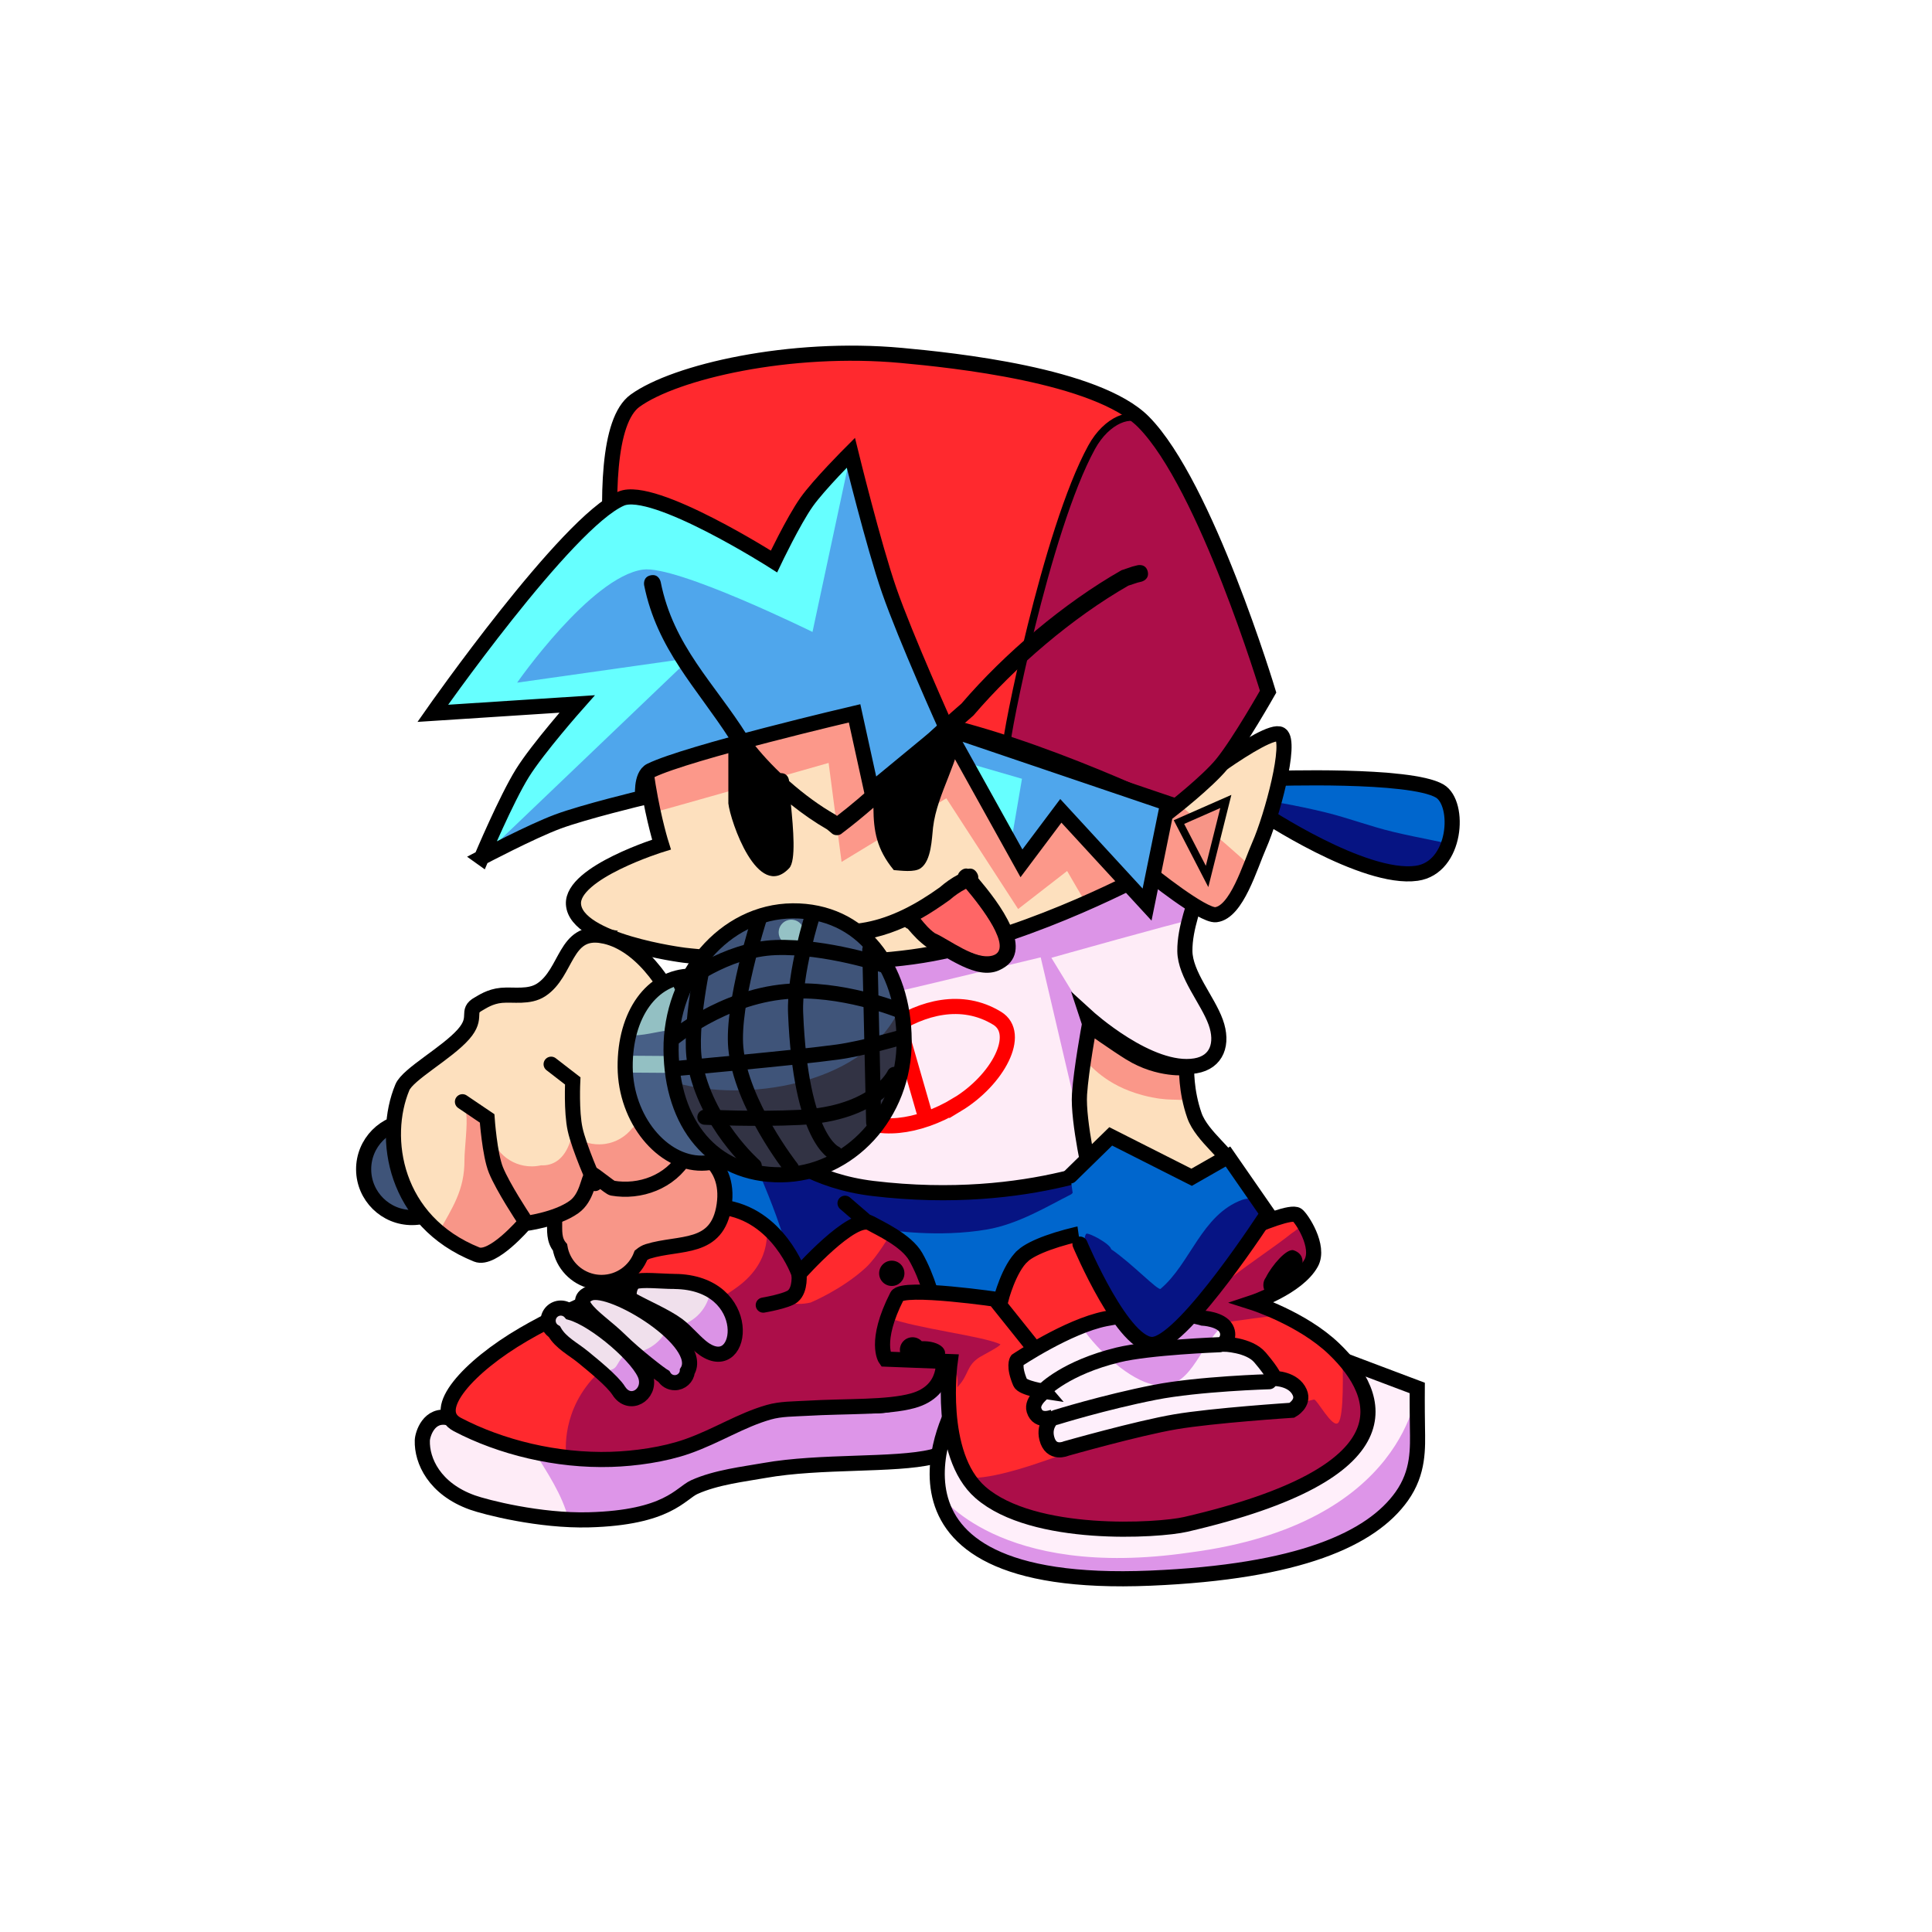 <svg version="1.1" xmlns="http://www.w3.org/2000/svg" xmlns:xlink="http://www.w3.org/1999/xlink" width="127.667" height="127.667" viewBox="0,0,127.667,127.667"><g transform="translate(-176.167,-116.167)"><g data-paper-data="{&quot;isPaintingLayer&quot;:true}" fill-rule="nonzero" stroke-linejoin="miter" stroke-miterlimit="10" stroke-dasharray="" stroke-dashoffset="0" style="mix-blend-mode: normal"><g stroke="#000000" stroke-width="1" stroke-linecap="butt"><path d="M229.703,181.143c0.508,-1.194 2.053,-4.042 3.336,-4.569c3.659,-1.502 4.696,2.315 4.866,4.863c-0.098,2.367 -1.487,6.044 -3.944,8.602c-1.694,1.764 -3.358,2.772 -4.883,3.376c-0.52,0.206 -2.896,-0.055 -4.828,-3.403c-1.806,-3.13 -2.784,-7.707 -1.596,-8.393c1.022,-0.59 6.695,0.362 6.695,0.362z" fill="#dc94e7"/><path d="M225.682,185.35c0.053,0.043 0.083,0.075 0.083,0.075l0.639,0.803c0.269,0.828 0.216,1.564 0.201,2.281c-0.019,0.883 -0.087,1.733 -0.697,2.641c-4.226,5.166 -15.224,6.398 -14.832,-2.757c0.183,-3.818 3.797,-4.843 7.537,-4.751c2.548,0.063 5.158,0.535 6.763,1.42c0,0 0.179,0.099 0.307,0.288z" fill="#f89688"/></g><g><g stroke="#000000"><path d="M253.494,193.318l1.758,9.735l-37.568,-0.986c0,0 -0.44,-9.541 1.272,-11.346c0.593,-0.626 7.22,2.039 7.22,2.039l-0.543,-3.817z" fill="#0066cd" stroke-width="0" stroke-linecap="round"/><path d="M246.958,195.084c-1.505,0.752 -3.466,1.964 -5.555,2.325c-3.234,0.559 -6.473,0.038 -6.473,0.038c0,0 0.303,3.493 0.187,5.077l-6.308,-0.166c0.11,-1.296 -0.574,-3.713 -1.366,-5.892c-0.629,-1.73 -1.373,-3.356 -1.504,-3.813c0.151,0.067 0.236,0.106 0.236,0.106l-0.543,-3.817l21.465,3.379c0,0 0.436,0.795 0.406,1.593c-0.02,0.515 -0.484,1.157 -0.546,1.168z" fill="#061483" stroke-width="0" stroke-linecap="butt"/><path d="M253.494,193.318l1.758,9.735l-37.568,-0.986c0,0 -0.44,-9.541 1.272,-11.346c0.593,-0.626 7.22,2.039 7.22,2.039l-0.543,-3.817z" fill="none" stroke-width="1" stroke-linecap="round"/><path d="M232.008,195.677l2.187,1.887" fill="none" stroke-width="1" stroke-linecap="round"/></g><g><path d="M240.613,209.636c0,0.335 -1.631,2.504 -2.855,2.799c-2.462,0.593 -7.389,0.242 -11.077,0.901c-1.337,0.239 -3.196,0.449 -4.631,1.098c-0.924,0.418 -1.743,2.021 -6.963,2.163c-3.257,0.089 -6.834,-0.832 -7.712,-1.147c-2.502,-0.898 -3.344,-2.765 -3.301,-4.098c0.013,-0.39 0.428,-1.816 1.76,-1.488c0.906,0.223 3.464,1.845 6.173,2.245c3.293,0.486 6.895,0.062 7.942,-0.194c2.515,-0.615 4.63,-2.038 7.069,-2.817c2.582,-0.825 5.972,0.35 8.047,-0.152c2.71,-0.655 3.813,-2.837 4.394,-2.556c0.938,0.454 1.155,2.559 1.155,3.246z" fill="#feecf7" stroke="none" stroke-width="0" stroke-linecap="butt"/><path d="M237.758,212.435c-2.462,0.593 -7.389,0.242 -11.077,0.901c-1.337,0.239 -3.196,0.449 -4.631,1.098c-0.924,0.418 -1.743,2.021 -6.963,2.163c-0.444,0.012 -0.894,0.005 -1.342,-0.016c-0.436,-1.68 -1.419,-3.106 -2.326,-4.578c0.195,0.041 0.39,0.076 0.587,0.105c3.293,0.486 6.895,0.062 7.942,-0.194c2.515,-0.615 4.63,-2.038 7.069,-2.817c2.582,-0.825 5.972,0.35 8.047,-0.152c2.71,-0.655 3.813,-2.837 4.394,-2.556c0.938,0.454 1.155,2.559 1.155,3.246c0,0.335 -1.631,2.504 -2.855,2.799z" fill="#dd95e8" stroke="none" stroke-width="0" stroke-linecap="butt"/><path d="M240.613,209.636c0,0.335 -1.631,2.504 -2.855,2.799c-2.462,0.593 -7.389,0.242 -11.077,0.901c-1.337,0.239 -3.196,0.449 -4.631,1.098c-0.924,0.418 -1.743,2.021 -6.963,2.163c-3.257,0.089 -6.834,-0.832 -7.712,-1.147c-2.502,-0.898 -3.344,-2.765 -3.301,-4.098c0.013,-0.39 0.428,-1.816 1.76,-1.488c0.906,0.223 3.464,1.845 6.173,2.245c3.293,0.486 6.895,0.062 7.942,-0.194c2.515,-0.615 4.63,-2.038 7.069,-2.817c2.582,-0.825 5.972,0.35 8.047,-0.152c2.71,-0.655 3.813,-2.837 4.394,-2.556c0.938,0.454 1.155,2.559 1.155,3.246z" fill="none" stroke="#000000" stroke-width="1" stroke-linecap="butt"/><path d="M217.555,201.209l-1.329,-3.731c0,0 2.811,-2.124 7.657,-1.541c3.722,0.447 5.08,4.415 5.08,4.415c0,0 3.575,-4.041 4.74,-3.354c0.516,0.304 2.344,1.108 2.975,2.217c1.537,2.704 1.806,6.626 1.806,6.626c0,0 0.417,2.214 -1.991,2.885c-1.68,0.469 -4.343,0.344 -7.032,0.501c-0.853,0.05 -1.696,0.034 -2.49,0.26c-1.844,0.524 -3.423,1.567 -5.376,2.256c-1.554,0.548 -3.472,0.81 -5.042,0.859c-3.611,0.113 -7.303,-0.803 -10.162,-2.301c-1.835,-0.961 0.719,-3.828 4.374,-5.956c3.267,-1.902 6.791,-3.135 6.791,-3.135z" fill="#ff292e" stroke="#000000" stroke-width="0" stroke-linecap="round"/><path d="M226.89,197.311c0.569,0.502 1.738,1.993 1.902,3.004c0.139,0.857 -0.709,1.235 -0.485,1.757c0.199,0.463 1.428,0.166 1.428,0.166c0,0 2.047,-0.844 3.629,-2.292c0.772,-0.707 1.641,-2.23 1.641,-2.23c0,0 1.333,0.9 1.673,1.499c1.537,2.704 1.806,6.626 1.806,6.626c0,0 0.417,2.214 -1.991,2.885c-1.68,0.469 -4.343,0.344 -7.032,0.501c-0.853,0.05 -1.696,0.034 -2.49,0.26c-1.844,0.524 -3.423,1.567 -5.376,2.256c-1.554,0.548 -3.472,0.81 -5.042,0.859c-0.985,0.031 -2.956,-0.128 -2.956,-0.128c0,0 -0.456,-2.697 1.665,-5.126c2.448,-2.803 6.883,-4.112 9.65,-6.151c2.494,-1.838 1.783,-4.058 1.979,-3.885z" fill="#ac0e49" stroke="#000000" stroke-width="0" stroke-linecap="round"/><path d="M228.963,200.308c0,0 0.129,1.064 -0.406,1.511c-0.388,0.325 -1.953,0.59 -1.953,0.59" fill="none" stroke="#000000" stroke-width="1" stroke-linecap="round"/><path d="M234.26,200.308c0,-0.462 0.374,-0.836 0.836,-0.836c0.462,0 0.836,0.374 0.836,0.836c0,0.462 -0.374,0.836 -0.836,0.836c-0.462,0 -0.836,-0.374 -0.836,-0.836z" fill="#000000" stroke="none" stroke-width="0.5" stroke-linecap="butt"/><path d="M217.555,201.209l-1.329,-3.731c0,0 2.811,-2.124 7.657,-1.541c3.722,0.447 5.08,4.415 5.08,4.415c0,0 3.575,-4.041 4.74,-3.354c0.516,0.304 2.344,1.108 2.975,2.217c1.537,2.704 1.806,6.626 1.806,6.626c0,0 0.417,2.214 -1.991,2.885c-1.68,0.469 -4.343,0.344 -7.032,0.501c-0.853,0.05 -1.696,0.034 -2.49,0.26c-1.844,0.524 -3.423,1.567 -5.376,2.256c-1.554,0.548 -3.472,0.81 -5.042,0.859c-3.611,0.113 -7.303,-0.803 -10.162,-2.301c-1.835,-0.961 0.719,-3.828 4.374,-5.956c3.267,-1.902 6.791,-3.135 6.791,-3.135z" fill="none" stroke="#000000" stroke-width="1" stroke-linecap="round"/><path d="M212.388,203.439c0,-0.269 0.127,-0.508 0.323,-0.661c-0.142,0.306 -0.231,0.642 -0.253,0.996c-0.045,-0.103 -0.07,-0.216 -0.07,-0.335z" fill="#db93e6" stroke="none" stroke-width="0.5" stroke-linecap="butt"/><path d="M220.729,200.845c5.363,0.047 4.656,6.303 1.977,4.474c-0.564,-0.385 -1.146,-1.136 -1.753,-1.588c-0.808,-0.602 -2.207,-1.188 -3.053,-1.672c-0.291,-0.131 -0.169,-1.019 0.235,-1.192c0.404,-0.173 1.733,-0.029 2.595,-0.021z" fill="#f0e0ec" stroke="none" stroke-width="0.5" stroke-linecap="butt"/><path d="M221.589,206.784c-0.043,0.422 -0.399,0.751 -0.832,0.751c-0.307,0 -0.575,-0.165 -0.721,-0.412c-0.231,-0.132 -1.851,-1.371 -2.881,-2.384c-0.872,-0.857 -1.898,-1.528 -2.335,-2.165c-0.321,-0.467 -0.114,-0.78 0.332,-0.95c1.444,-0.55 7.604,3.206 6.437,5.159z" data-paper-data="{&quot;index&quot;:null}" fill="#f0e0ec" stroke="none" stroke-width="0.5" stroke-linecap="butt"/><path d="M218.849,207.163c0.335,1.267 -1.091,2.009 -1.795,0.903c-0.419,-0.658 -1.71,-1.692 -2.341,-2.213c-0.664,-0.549 -1.484,-0.942 -1.913,-1.693c-0.246,-0.145 -0.412,-0.414 -0.412,-0.721c0,-0.462 0.374,-0.836 0.836,-0.836c0.254,0 0.482,0.114 0.636,0.293c1.656,0.454 4.673,3.07 4.989,4.268z" fill="#f0e0ec" stroke="none" stroke-width="0.5" stroke-linecap="butt"/><path d="M222.706,205.318c-0.542,-0.37 -1.101,-1.078 -1.683,-1.534c1.105,-0.277 1.948,-1.213 2.087,-2.366c2.652,1.513 1.778,5.39 -0.405,3.9z" fill="#db93e6" stroke="none" stroke-width="0.5" stroke-linecap="butt"/><path d="M221.589,206.784c-0.043,0.422 -0.399,0.751 -0.832,0.751c-0.307,0 -0.575,-0.165 -0.721,-0.412c-0.169,-0.097 -1.454,-0.787 -2.106,-1.547c0.89,-0.064 1.664,-0.546 2.127,-1.251c0.747,0.866 1.941,1.773 1.531,2.459z" data-paper-data="{&quot;index&quot;:null}" fill="#db93e6" stroke="none" stroke-width="0.5" stroke-linecap="butt"/><path d="M218.849,207.163c0.335,1.267 -1.091,2.009 -1.795,0.903c-0.24,-0.377 -0.503,-0.877 -0.803,-1.333c0.743,-0.056 0.605,-0.403 1.072,-0.927c0.368,0.515 1.432,0.999 1.526,1.357z" fill="#db93e6" stroke="none" stroke-width="0.5" stroke-linecap="butt"/><path d="M220.729,200.845c5.363,0.047 4.656,6.303 1.977,4.474c-0.564,-0.385 -1.146,-1.136 -1.753,-1.588c-0.808,-0.602 -2.207,-1.188 -3.053,-1.672c-0.291,-0.131 -0.169,-1.019 0.235,-1.192c0.404,-0.173 1.733,-0.029 2.595,-0.021z" fill="none" stroke="#000000" stroke-width="1" stroke-linecap="butt"/><path d="M221.589,206.784c-0.043,0.422 -0.399,0.751 -0.832,0.751c-0.307,0 -0.575,-0.165 -0.721,-0.412c-0.231,-0.132 -1.851,-1.371 -2.881,-2.384c-0.872,-0.857 -1.898,-1.528 -2.335,-2.165c-0.321,-0.467 -0.114,-0.78 0.332,-0.95c1.444,-0.55 7.604,3.206 6.437,5.159z" data-paper-data="{&quot;index&quot;:null}" fill="none" stroke="#000000" stroke-width="1" stroke-linecap="butt"/><path d="M217.054,208.067c-0.419,-0.658 -1.71,-1.692 -2.341,-2.213c-0.664,-0.549 -1.484,-0.942 -1.913,-1.693c-0.246,-0.145 -0.412,-0.414 -0.412,-0.721c0,-0.462 0.374,-0.836 0.836,-0.836c0.254,0 0.482,0.114 0.636,0.293c1.656,0.454 4.673,3.07 4.989,4.268c0.317,1.198 -1.091,2.009 -1.795,0.903z" fill="none" stroke="#000000" stroke-width="1" stroke-linecap="butt"/></g><g><path d="M239.37,208.914c0,0 0.392,8.34 14.607,6.239c13.499,-1.995 10.839,-9.156 10.839,-9.156l5.003,1.887c0,0 -0.009,1.189 0.013,2.617c0.02,1.372 0.095,2.951 -1.037,4.543c-2,2.814 -6.761,4.992 -16.602,5.407c-20.062,0.846 -12.823,-11.538 -12.823,-11.538z" fill="#ffeffa" stroke="#000000" stroke-width="0" stroke-linecap="round"/><path d="M238.241,214.926c-0.017,-0.079 3.879,5.673 16.551,3.83c14.357,-1.866 15.027,-10.871 15.027,-10.871c0,0 -0.009,1.189 0.013,2.617c0.02,1.372 0.095,2.951 -1.037,4.543c-2,2.814 -6.761,4.992 -16.602,5.407c-10.113,0.426 -13.289,-2.509 -13.951,-5.525z" fill="#dd95e8" stroke="#000000" stroke-width="0" stroke-linecap="round"/><path d="M239.37,208.914c0,0 0.392,8.34 14.607,6.239c13.499,-1.995 10.839,-9.156 10.839,-9.156l5.003,1.887c0,0 -0.009,1.189 0.013,2.617c0.02,1.372 0.095,2.951 -1.037,4.543c-2,2.814 -6.761,4.992 -16.602,5.407c-20.062,0.846 -12.823,-11.538 -12.823,-11.538z" fill="none" stroke="#000000" stroke-width="1" stroke-linecap="round"/><path d="M243.758,199.145c1.316,-1.176 6.834,-2.372 9.541,-1.847c1.634,0.317 1.353,1.938 1.353,1.938c0,0 6.505,-3.29 7.231,-2.782c0.283,0.198 1.533,2.077 0.927,3.174c-0.898,1.625 -3.87,2.611 -3.87,2.611c0,0 0.387,0.123 0.98,0.366c-4.38,0.271 -10.457,2.817 -13.096,2.978c-0.289,0.018 -0.094,-0.573 -0.15,-0.857c-0.239,-1.212 -0.365,-2.585 -1.152,-3.605c-0.532,-0.69 -1.208,-1.287 -1.967,-1.77c0.065,-0.074 0.132,-0.143 0.201,-0.205z" fill="#ff292e" stroke="#000000" stroke-width="0" stroke-linecap="butt"/><path d="M238.956,206.141l-4.266,-0.164c0,0 -0.76,-1.066 0.65,-3.956l0.443,0.776c0.896,1.568 5.913,-0.097 5.43,2.85c-0.111,0.679 -0.521,0.928 -1.671,1.494c0.111,-0.615 -0.586,-1 -0.586,-1z" fill="#ff292e" stroke="#000000" stroke-width="0" stroke-linecap="butt"/><path d="M258.172,209.1c0.369,-0.083 0.882,-0.111 1.469,-0.118c-0.646,0.168 -1.328,0.236 -2.029,0.242c0.207,-0.045 0.395,-0.087 0.56,-0.124z" fill="#ac0e49" stroke="#000000" stroke-width="0" stroke-linecap="butt"/><path d="M242.301,202.067c0,0 0.523,-2.087 1.457,-2.921c1.316,-1.176 6.834,-2.372 9.541,-1.847c1.634,0.317 1.353,1.938 1.353,1.938c0,0 6.505,-3.29 7.231,-2.782c0.283,0.198 1.533,2.077 0.927,3.174c-0.898,1.625 -3.87,2.611 -3.87,2.611c0,0 3.277,1.041 5.383,3.064c3.272,3.142 5.004,8.168 -9.808,11.596c-1.791,0.414 -10.065,0.936 -13.559,-2.113c-2.86,-2.496 -2.001,-8.644 -2.001,-8.644l-4.266,-0.164c0,0 -0.796,-1.117 0.754,-4.164c0.362,-0.713 6.858,0.254 6.858,0.254z" fill="#ff292e" stroke="#000000" stroke-width="0" stroke-linecap="round"/><path d="M238.956,206.141l-4.266,-0.164c0,0 -0.543,-0.761 0.14,-2.742c1.976,0.736 6.212,1.201 7.428,1.756c0.145,0.066 -1.201,0.759 -1.351,0.855c-0.891,0.567 -0.699,1.128 -1.403,1.903c-0.025,0.027 -0.049,0.055 -0.073,0.083c0.14,-1.006 -0.475,-1.691 -0.475,-1.691z" fill="#ac0e49" stroke="#000000" stroke-width="0" stroke-linecap="butt"/><path d="M238.216,206.272c-0.273,0.244 -2.55,0.173 -2.501,-0.539c-0.053,-0.11 -0.083,-0.234 -0.083,-0.364c0,-0.462 0.374,-0.836 0.836,-0.836c0.241,0 0.457,0.102 0.61,0.264c1.116,-0.05 2.129,0.589 1.138,1.475z" fill="#000000" stroke="none" stroke-width="0.5" stroke-linecap="butt"/><path d="M254.516,216.898c-1.791,0.414 -10.065,0.936 -13.559,-2.113c-0.32,-0.279 -0.583,-0.603 -0.798,-0.96c3.213,0.178 11.224,-3.766 14.153,-4.468c1.761,-0.422 5.913,0.014 8.682,-0.709c0.185,-0.048 1.226,1.942 1.602,1.538c0.401,-0.429 0.299,-3.595 0.284,-4.303c2.77,3.154 3.565,7.791 -10.365,11.015z" fill="#ac0e49" stroke="#000000" stroke-width="0" stroke-linecap="butt"/><path d="M262.81,199.628c-0.898,1.625 -3.87,2.611 -3.87,2.611c0,0 0.889,0.283 2.039,0.839c-2.618,0.167 -5.352,0.925 -5.54,0.303c-0.449,-1.481 3.967,-4.013 6.075,-5.714c0.3,-0.184 0.562,-0.424 0.772,-0.704c0.434,0.681 0.96,1.876 0.523,2.665z" fill="#ac0e49" stroke="#000000" stroke-width="0" stroke-linecap="butt"/><path d="M242.086,202.238l2.402,3.002" fill="none" stroke="#000000" stroke-width="1" stroke-linecap="round"/><path d="M245.202,208.114c0,0 -1.467,-0.219 -1.621,-0.583c-0.466,-1.103 -0.208,-1.475 -0.208,-1.475c0,0 3.347,-2.245 5.842,-2.745c4.079,-0.817 6.423,-0.043 6.423,-0.043c0,0 1.216,0.058 1.553,0.687c0.313,0.583 -0.181,1.028 -0.181,1.028c0,0 1.696,0.035 2.417,0.883c0.946,1.112 0.956,1.39 0.956,1.39c0,0 1.265,-0.003 1.67,0.921c0.317,0.724 -0.512,1.18 -0.512,1.18c0,0 -5.207,0.339 -7.707,0.763c-2.475,0.42 -7.218,1.767 -7.218,1.767c0,0 -0.991,0.447 -1.276,-0.674c-0.236,-0.931 0.461,-1.428 0.461,-1.428c0,0 -1.032,0.465 -1.306,-0.437c-0.187,-0.616 0.706,-1.235 0.706,-1.235z" fill="#feeffb" stroke="#000000" stroke-width="0" stroke-linecap="round"/><path d="M249.215,203.31c4.079,-0.817 6.423,-0.043 6.423,-0.043c0,0 0.908,0.043 1.373,0.461c-1.717,1.496 -2.128,4.451 -4.626,3.937c-1.531,-0.315 -3.564,-2.094 -4.786,-3.859c0.55,-0.217 1.102,-0.394 1.616,-0.497z" fill="#dd95e8" stroke="#000000" stroke-width="0" stroke-linecap="round"/><path d="M245.931,209.829c0,0 3.183,-0.995 6.535,-1.654c2.905,-0.571 7.574,-0.705 7.574,-0.705" fill="none" stroke="#000000" stroke-width="1" stroke-linecap="round"/><path d="M245.159,208.028c0,0 1.427,-1.483 4.888,-2.328c2.061,-0.503 6.706,-0.674 6.706,-0.674" fill="none" stroke="#000000" stroke-width="1" stroke-linecap="round"/><path d="M245.202,208.114c0,0 -1.467,-0.219 -1.621,-0.583c-0.466,-1.103 -0.208,-1.475 -0.208,-1.475c0,0 3.347,-2.245 5.842,-2.745c4.079,-0.817 6.423,-0.043 6.423,-0.043c0,0 1.216,0.058 1.553,0.687c0.313,0.583 -0.181,1.028 -0.181,1.028c0,0 1.696,0.035 2.417,0.883c0.946,1.112 0.956,1.39 0.956,1.39c0,0 1.265,-0.003 1.67,0.921c0.317,0.724 -0.512,1.18 -0.512,1.18c0,0 -5.207,0.339 -7.707,0.763c-2.475,0.42 -7.218,1.767 -7.218,1.767c0,0 -0.991,0.447 -1.276,-0.674c-0.236,-0.931 0.461,-1.428 0.461,-1.428c0,0 -1.032,0.465 -1.306,-0.437c-0.187,-0.616 0.706,-1.235 0.706,-1.235z" fill="none" stroke="#000000" stroke-width="1" stroke-linecap="round"/><path d="M261.65,198.786c1.15,0.383 0.404,1.847 -0.4,2.633c-0.13,0.293 -0.424,0.498 -0.765,0.498c-0.462,0 -0.836,-0.374 -0.836,-0.836c0,-0.187 0.061,-0.359 0.165,-0.498c0.393,-0.795 1.384,-1.947 1.837,-1.796z" fill="#000000" stroke="none" stroke-width="0.5" stroke-linecap="butt"/><path d="M243.758,199.145c1.316,-1.176 6.834,-2.372 9.541,-1.847c1.634,0.317 1.353,1.938 1.353,1.938c0,0 6.505,-3.29 7.231,-2.782c0.283,0.198 1.533,2.077 0.927,3.174c-0.898,1.625 -3.87,2.611 -3.87,2.611c0,0 3.277,1.041 5.383,3.064c3.272,3.142 5.004,8.168 -9.808,11.596c-1.791,0.414 -10.065,0.936 -13.559,-2.113c-2.86,-2.496 -2.001,-8.644 -2.001,-8.644l-4.266,-0.164c0,0 -0.796,-1.117 0.754,-4.164c0.362,-0.713 6.858,0.254 6.858,0.254c0,0 0.523,-2.087 1.457,-2.921z" fill="none" stroke="#000000" stroke-width="1" stroke-linecap="round"/></g><g><path d="M234.911,180.97c0,0 -1.026,-4.096 1.032,-5.337c5.69,-3.434 12.348,-2.328 12.348,-2.328c0,0 4.35,-2.344 6.741,-1.588c2.153,0.681 -0.595,4.242 -0.569,7.296c0.013,1.556 1.508,3.231 2.038,4.7c0.511,1.415 0.087,2.649 -1.344,2.887c-3.022,0.501 -7.144,-3.259 -7.144,-3.259l3.03,9.199c0,0 -6.684,3.431 -17.205,2.161c-7.482,-0.903 -9.798,-6.761 -9.798,-6.761c0,0 2.671,-2.617 4.488,-3.781c1.807,-1.159 6.384,-3.188 6.384,-3.188z" fill="#feecf7" stroke="#000000" stroke-width="0" stroke-linecap="round"/><path d="M234.911,180.97c0,0 -1.026,-4.096 1.032,-5.337c5.69,-3.434 12.348,-2.328 12.348,-2.328c0,0 4.35,-2.344 6.741,-1.588c1.684,0.533 0.37,2.828 -0.271,5.264c-0.707,0.111 -9.118,2.478 -9.118,2.478l2.369,3.881l3.03,9.199c0,0 -0.972,0.499 -2.759,1.046c-0.183,-0.614 -3.346,-14.155 -3.346,-14.155c0,0 -13.832,3.325 -13.6,3.212c1.783,-0.878 3.573,-1.672 3.573,-1.672z" fill="#dc94e7" stroke="#000000" stroke-width="0" stroke-linecap="butt"/><path d="M248.291,173.304c0,0 4.35,-2.344 6.741,-1.588c2.153,0.681 -0.595,4.242 -0.569,7.296c0.013,1.556 1.508,3.231 2.038,4.7c0.511,1.415 0.087,2.649 -1.344,2.887c-3.022,0.501 -7.144,-3.259 -7.144,-3.259l3.03,9.199c0,0 -6.684,3.431 -17.205,2.161c-7.482,-0.903 -9.798,-6.761 -9.798,-6.761c0,0 2.671,-2.617 4.488,-3.781c1.807,-1.159 6.384,-3.188 6.384,-3.188c0,0 -1.026,-4.096 1.032,-5.337c2.058,-1.242 12.348,-2.328 12.348,-2.328z" fill="none" stroke="#000000" stroke-width="1" stroke-linecap="round"/><g fill="none" stroke="#ff0000" stroke-width="1"><path d="M239.397,189.172c-2.618,1.578 -5.393,1.835 -6.865,0.669c-1.512,-1.197 -0.032,-4.019 2.573,-5.754c1.967,-1.311 4.595,-2.075 6.954,-0.633c1.657,1.013 0.058,4.079 -2.662,5.718z" stroke-linecap="butt"/><path d="M235.583,183.926l1.63,5.661" stroke-linecap="round"/></g><path d="M247.698,173.879c-0.158,0.277 -0.33,0.54 -0.515,0.79c-1.857,2.513 -4.998,3.679 -8.276,3.616c-1.079,-0.021 -3.584,-0.185 -3.344,-1.838c0.445,-3.069 11.252,-4.114 11.71,-3.313z" fill="#f89688" stroke="#000000" stroke-width="1" stroke-linecap="butt"/></g><g stroke="#000000" stroke-linecap="round"><path d="M248.148,183.926c0,0 1.778,1.258 2.701,1.827c1.918,1.184 3.732,0.96 3.732,0.96c0,0 -0.067,1.518 0.515,3.171c0.497,1.408 2.422,2.669 2.344,3.3c-0.163,1.331 -2.476,2.066 -4.533,2.162c-3.404,0.159 -4.603,-1.128 -4.603,-1.128c0,0 -0.923,-3.934 -0.803,-5.753c0.107,-1.617 0.646,-4.54 0.646,-4.54z" fill="#fddfbd" stroke-width="0"/><path d="M248.148,183.926c0,0 1.778,1.258 2.701,1.827c1.918,1.184 3.732,0.96 3.732,0.96c0,0 -0.044,0.991 0.246,2.243c-0.829,-0.25 -1.373,0.053 -3.141,-0.415c-2.501,-0.662 -3.477,-2.026 -3.911,-2.371c0.178,-1.191 0.373,-2.244 0.373,-2.244z" fill="#fa9789" stroke-width="0"/><path d="M250.849,185.753c1.918,1.184 3.732,0.96 3.732,0.96c0,0 -0.067,1.518 0.515,3.171c0.497,1.408 2.422,2.669 2.344,3.3c-0.163,1.331 -2.476,2.066 -4.533,2.162c-3.404,0.159 -4.603,-1.128 -4.603,-1.128c0,0 -0.923,-3.934 -0.803,-5.753c0.107,-1.617 0.646,-4.54 0.646,-4.54c0,0 1.778,1.258 2.701,1.827z" fill="none" stroke-width="1"/></g><g><path d="M246.89,193.876l2.674,-2.616l5.346,2.702l2.402,-1.372l2.616,3.774c0,0 -5.356,8.287 -7.496,8.635c-1.979,0.322 -4.898,-6.619 -4.898,-6.619z" fill="#0066cd" stroke="#000000" stroke-width="0" stroke-linecap="round"/><path d="M252.857,201.334c1.974,-1.657 2.707,-4.894 5.388,-5.88c0.4,-0.147 1.263,-0.171 1.427,0.362c0.304,0.991 -5.778,9.206 -7.379,9.146c-1.398,-0.053 -3.396,-3.065 -4.22,-5.178c-0.486,-1.247 -0.2,-2.069 -0.122,-2.089c0.136,-0.096 1.561,0.644 1.643,1.021c1.362,0.928 3.096,2.759 3.263,2.618z" fill="#061484" stroke="none" stroke-width="0.5" stroke-linecap="butt"/><path d="M246.89,193.875l2.674,-2.616l5.346,2.702l2.402,-1.372l2.616,3.774c0,0 -5.356,8.287 -7.496,8.635c-1.979,0.322 -4.898,-6.619 -4.898,-6.619" fill="none" stroke="#000000" stroke-width="1" stroke-linecap="round"/></g></g><g stroke="#000000"><g stroke-linecap="butt"><path d="M259.496,169.839l0.717,-2.23c0,0 9.115,-0.326 11.088,0.828c1.385,0.81 1.125,5.065 -1.516,5.437c-3.516,0.496 -10.289,-4.035 -10.289,-4.035z" fill="#0066cd" stroke-width="0"/><path d="M259.496,169.839l0.254,-0.791c0,0 2.037,0.314 4.042,0.81c1.549,0.384 2.887,0.909 4.455,1.283c1.864,0.444 3.669,0.729 3.641,0.81c-0.331,0.958 -1.015,1.77 -2.102,1.924c-3.516,0.496 -10.289,-4.035 -10.289,-4.035z" fill="#061483" stroke-width="0"/><path d="M259.496,169.839l0.717,-2.23c0,0 9.115,-0.326 11.088,0.828c1.385,0.81 1.125,5.065 -1.516,5.437c-3.516,0.496 -10.289,-4.035 -10.289,-4.035z" fill="none" stroke-width="1"/></g><g stroke-linecap="round"><path d="M219.878,171.977c0,0 -7.906,-24.898 14.885,-24.206c23.369,0.71 18.938,21.232 18.938,21.232c0,0 6.186,-4.866 7.088,-4.304c0.762,0.474 -0.575,5.431 -1.41,7.323c-0.617,1.398 -1.485,4.425 -2.867,4.589c-0.87,0.103 -4.422,-2.777 -4.422,-2.777c0,0 -7.507,4.087 -14.344,5.359c-6.752,1.256 -16.381,0.093 -16.381,0.093c0,0 -7.156,-0.904 -7.303,-3.372c-0.125,-2.102 5.816,-3.938 5.816,-3.938z" fill="#fde0be" stroke-width="0"/><path d="M247.941,175.837c-0.034,0.015 -1.257,-2.115 -1.257,-2.115l-3.239,2.514l-4.745,-7.319l-6.922,4.206l-0.856,-6.542c0,0 -11.58,3.303 -11.587,3.273c-1.308,-6.006 -3.264,-22.651 15.428,-22.083c23.369,0.71 18.938,21.232 18.938,21.232c0,0 5.163,4.307 5.099,4.468c-0.561,1.412 -1.29,3.022 -2.288,3.14c-0.87,0.103 -4.422,-2.777 -4.422,-2.777c0,0 -1.669,0.908 -4.149,2.002z" fill="#fc988a" stroke-width="0"/><path d="M254.073,170.49l3.097,-1.363l-1.239,4.956z" fill="#f79587" stroke-width="0.5"/><path d="M234.763,147.771c23.369,0.71 18.938,21.232 18.938,21.232c0,0 6.186,-4.866 7.088,-4.304c0.762,0.474 -0.575,5.431 -1.41,7.323c-0.617,1.398 -1.485,4.425 -2.867,4.589c-0.87,0.103 -4.422,-2.777 -4.422,-2.777c0,0 -7.507,4.087 -14.344,5.359c-6.752,1.256 -16.381,0.093 -16.381,0.093c0,0 -7.156,-0.904 -7.303,-3.372c-0.125,-2.102 5.816,-3.938 5.816,-3.938c0,0 -7.906,-24.898 14.885,-24.206z" fill="none" stroke-width="1"/></g><g stroke-linecap="round"><path d="M259.963,161.874c0,0 -1.92,3.394 -3.05,4.775c-0.976,1.193 -3.336,3.03 -3.336,3.03c0,0 -10.732,-5.213 -18.191,-6.183c-7.619,-0.99 -17.49,-0.305 -17.49,-0.305c0,0 -3.403,-17.915 0.238,-20.546c2.652,-1.916 10.24,-3.667 17.595,-2.991c3.352,0.308 12.932,1.29 16.006,4.398c4.119,4.165 8.229,17.821 8.229,17.821z" fill="#ff292e" stroke-width="0"/><path d="M259.963,161.874c0,0 -1.92,3.394 -3.05,4.775c-0.976,1.193 -3.336,3.03 -3.336,3.03c0,0 -5.197,-2.525 -10.872,-4.387c-0.149,-0.049 2.578,-14.069 5.6,-19.573c1.001,-1.822 2.665,-2.44 3.43,-1.667c4.119,4.165 8.229,17.821 8.229,17.821z" fill="#ac0e49" stroke-width="0.5"/><path d="M256.913,166.649c-0.976,1.193 -3.336,3.03 -3.336,3.03c0,0 -10.732,-5.213 -18.191,-6.183c-7.619,-0.99 -17.49,-0.305 -17.49,-0.305c0,0 -3.403,-17.915 0.238,-20.546c2.652,-1.916 10.24,-3.667 17.595,-2.991c3.352,0.308 12.932,1.29 16.006,4.398c4.119,4.165 8.229,17.821 8.229,17.821c0,0 -1.92,3.394 -3.05,4.775z" fill="none" stroke-width="1"/></g><g stroke-linecap="round"><path d="M218.639,168.879c0,0 -3.856,0.925 -5.618,1.58c-1.789,0.666 -5.037,2.384 -5.037,2.384c0,0 1.624,-3.855 2.703,-5.589c1.025,-1.647 3.616,-4.57 3.616,-4.57l-9.54,0.619c0,0 8.86,-12.656 12.457,-14.19c2.145,-0.915 10.092,4.155 10.092,4.155c0,0 1.275,-2.68 2.157,-3.928c0.803,-1.137 2.922,-3.257 2.922,-3.257c0,0 1.504,6.135 2.535,9.106c1.074,3.095 3.784,9.107 3.784,9.107l14.619,4.956l-1.363,6.69l-5.699,-6.195l-2.602,3.469l-4.956,-8.92l-4.956,4.088l-1.115,-5.08c0,0 -11.011,2.577 -13.478,3.783c-0.672,0.329 -0.522,1.792 -0.522,1.792z" fill="#4fa6ec" stroke-width="0"/><path d="M221.781,159.655l-13.797,13.189c0,0 1.624,-3.855 2.703,-5.589c1.025,-1.647 3.616,-4.57 3.616,-4.57l-9.54,0.619c0,0 8.86,-12.656 12.457,-14.19c2.145,-0.915 10.092,4.155 10.092,4.155c0,0 1.275,-2.68 2.157,-3.928c0.803,-1.137 2.922,-3.257 2.922,-3.257l-2.534,11.842c0,0 -9.01,-4.435 -11.21,-4.12c-3.454,0.493 -8.309,7.472 -8.309,7.472z" fill="#66ffff" stroke-width="0"/><path d="M243.699,167.629l-0.737,4.32l-3.003,-5.405z" fill="#66ffff" stroke-width="0"/><path d="M207.984,172.844c0,0 1.624,-3.855 2.703,-5.589c1.025,-1.647 3.616,-4.57 3.616,-4.57l-9.54,0.619c0,0 8.86,-12.656 12.457,-14.19c2.145,-0.915 10.092,4.155 10.092,4.155c0,0 1.275,-2.68 2.157,-3.928c0.803,-1.137 2.922,-3.257 2.922,-3.257c0,0 1.504,6.135 2.535,9.105c1.074,3.095 3.784,9.107 3.784,9.107l14.619,4.956l-1.363,6.69l-5.699,-6.195l-2.602,3.469l-4.956,-8.92l-4.956,4.088l-1.115,-5.08c0,0 -11.011,2.577 -13.478,3.783c-0.672,0.329 -0.522,1.792 -0.522,1.792c0,0 -3.856,0.925 -5.618,1.58c-1.762,0.656 -5.037,2.384 -5.037,2.384z" fill="none" stroke-width="1"/></g></g><path d="M176.167,243.833v-127.667h127.667v127.667z" fill="none" stroke="none" stroke-width="NaN" stroke-linecap="butt"/><g stroke="none" stroke-width="0.5" stroke-linecap="butt"><path d="M227.754,167.254c0.473,0 0.545,0.401 0.556,0.523c0.983,0.871 2.042,1.647 3.066,2.227l0.1,0.078c0.924,-0.71 1.786,-1.451 2.619,-2.209l0.148,-0.31c0,0 0.177,-0.354 0.532,-0.316c1.634,-1.526 3.19,-3.097 4.925,-4.586c2.868,-3.343 6.752,-6.632 10.574,-8.812c0.24,-0.081 0.48,-0.162 0.72,-0.243l0.338,-0.086c0,0 0.541,-0.135 0.676,0.406c0.135,0.541 -0.406,0.676 -0.406,0.676l-0.256,0.062c-0.206,0.068 -0.412,0.135 -0.618,0.203c-3.7,2.12 -7.463,5.34 -10.24,8.583c-0.248,0.212 -0.492,0.426 -0.733,0.641c-0.099,2.311 -1.662,4.449 -1.932,6.757c-0.086,0.735 -0.102,2.178 -0.814,2.689c-0.415,0.298 -1.338,0.155 -1.78,0.125c-1.139,-1.382 -1.335,-2.593 -1.345,-4.12c-0.654,0.568 -1.329,1.124 -2.04,1.661c-0.128,0.126 -0.264,0.158 -0.383,0.15c-0.12,0.004 -0.257,-0.033 -0.383,-0.167l-0.257,-0.213c-0.797,-0.459 -1.607,-1.019 -2.39,-1.644c0.154,1.576 0.348,3.716 -0.112,4.205c-2.081,2.215 -3.893,-3.116 -4.022,-4.278c-0.002,-1.274 -0.001,-2.548 -0.001,-3.822l0.078,-0.44c-2.184,-3.39 -4.79,-5.925 -5.642,-10.155c0,0 -0.109,-0.547 0.437,-0.656c0.547,-0.109 0.656,0.437 0.656,0.437c0.841,4.238 3.549,6.683 5.715,10.132c0.605,0.848 1.364,1.705 2.2,2.503c0.004,-0 0.008,-0 0.013,-0z" fill="#000000"/><path d="M236.153,177.541c-0.061,-0.024 -0.127,-0.059 -0.183,-0.114c-2.628,1.175 -5.35,1.36 -8.317,-0.123c0,0 -0.499,-0.249 -0.249,-0.748c0.249,-0.499 0.748,-0.249 0.748,-0.249c3.686,1.844 6.911,0.793 10.109,-1.5c0.371,-0.322 0.777,-0.612 1.212,-0.841c0.028,-0.088 0.085,-0.179 0.189,-0.265c0.182,-0.152 0.351,-0.162 0.486,-0.123c0.162,-0.036 0.384,-0.019 0.558,0.242c0.095,0.143 0.117,0.271 0.102,0.38c1.282,1.525 4.008,4.936 1.363,6.091c-1.51,0.66 -3.428,-0.932 -4.732,-1.516c-0.532,-0.382 -0.884,-0.76 -1.286,-1.236zM237.991,177.809c0.973,0.429 2.614,1.8 3.742,1.458c1.406,-0.426 -0.774,-3.168 -1.743,-4.313c-0.376,0.192 -0.721,0.449 -1.038,0.729c-0.629,0.448 -1.261,0.852 -1.897,1.203c0.287,0.347 0.548,0.649 0.936,0.924z" fill="#000000"/><path d="M237,176.879c0.636,-0.351 1.3,-0.8 1.929,-1.248c0.317,-0.28 0.694,-0.541 1.071,-0.733c0.969,1.145 3.179,3.982 1.773,4.408c-1.128,0.342 -2.86,-1.047 -3.833,-1.476c-0.388,-0.275 -0.653,-0.604 -0.94,-0.951z" data-paper-data="{&quot;noHover&quot;:false,&quot;origItem&quot;:[&quot;Path&quot;,{&quot;applyMatrix&quot;:true,&quot;segments&quot;:[[[820.01743,447.02635],[-0.69561,-0.49336],[1.74527,0.76936]],[[826.72931,449.64121],[-2.02274,0.61303],[2.52266,-0.76454]],[[823.60349,441.90486],[1.73842,2.05393],[-0.67499,0.34504]],[[821.74184,443.21199],[0.56777,-0.50199],[-1.12905,0.80311]],[[818.33875,445.36901],[1.14098,-0.629],[0.51531,0.62153]]],&quot;closed&quot;:true}]}" fill="#ff6666"/></g><g><path d="M200.197,193.455c-0.014,-1.763 1.405,-3.204 3.168,-3.218c1.763,-0.014 3.204,1.405 3.218,3.168c0.014,1.763 -1.405,3.204 -3.168,3.218c-1.763,0.014 -3.204,-1.405 -3.218,-3.168z" fill="#3f5479" stroke="#000000" stroke-width="1" stroke-linecap="butt"/><path d="M215.967,178.001c4.565,0.795 8.097,10.161 5.492,14.58c-1.003,1.701 -3.003,2.414 -4.825,2.099c-0.166,-0.029 -1.278,-0.969 -1.329,-0.917c-0.288,0.297 -0.326,1.533 -1.212,2.165c-1.196,0.853 -3.267,1.097 -3.267,1.097c0,0 -2.105,2.463 -3.156,2.041c-5.457,-2.188 -6.309,-7.704 -4.914,-11.049c0.364,-0.873 2.931,-2.248 4.039,-3.506c1.014,-1.152 0.096,-1.517 1,-2.007c0.205,-0.111 0.891,-0.498 1.62,-0.559c0.807,-0.067 1.689,0.175 2.518,-0.371c1.728,-1.137 1.545,-4.007 4.034,-3.574z" fill="#fde0be" stroke="#000000" stroke-width="0" stroke-linecap="butt"/><path d="M212.801,196.884c1.37,-6.397 12.084,-7.024 11.219,-1.085c-0.441,3.029 -2.922,2.405 -5.041,3.06c-0.162,0.05 -0.311,0.14 -0.454,0.256c-0.397,1.042 -1.402,1.786 -2.584,1.795c-0.217,0.002 -0.429,-0.021 -0.632,-0.067c-1.096,-0.245 -1.95,-1.135 -2.138,-2.253c-0.416,-0.496 -0.348,-1.111 -0.353,-1.681z" fill="#f89688" stroke="#000000" stroke-width="1" stroke-linecap="butt"/><path d="M221.459,192.581c-1.003,1.701 -3.003,2.414 -4.825,2.099c-0.166,-0.029 -1.278,-0.969 -1.329,-0.917c-0.288,0.297 -0.326,1.533 -1.212,2.165c-1.196,0.853 -3.267,1.097 -3.267,1.097c0,0 -2.105,2.463 -3.156,2.041c-0.981,-0.394 -1.814,-0.895 -2.511,-1.472c0.899,-1.623 1.714,-2.786 1.699,-4.774c-0.005,-0.66 0.228,-2.424 0.113,-3.052c0.522,-0.318 0.439,-0.262 0.954,-0.639c0.029,0.228 0.08,0.451 0.153,0.67c0.106,0.318 0.26,0.638 0.45,0.947c0.147,1.411 1.346,2.506 2.794,2.495c0.204,-0.002 0.402,-0.025 0.593,-0.068c0.814,0.037 1.54,-0.401 1.931,-1.58c0.061,-0.137 0.112,-0.279 0.151,-0.426c0.484,0.392 1.103,0.626 1.775,0.62c0.129,-0.001 0.255,-0.011 0.379,-0.028c0.723,-0.104 1.356,-0.485 1.788,-1.032c1.317,-1.023 2.903,-2.649 4.172,-4.294c0.434,2.27 0.299,4.537 -0.65,6.148z" fill="#f89688" stroke="#000000" stroke-width="0" stroke-linecap="butt"/><path d="M206.726,188.97l1.63,1.102c0,0 0.166,2.396 0.586,3.421c0.47,1.15 1.797,3.15 1.797,3.15" fill="none" stroke="#000000" stroke-width="1" stroke-linecap="round"/><path d="M212.586,186.491l1.428,1.104c0,0 -0.102,2.018 0.157,3.199c0.266,1.213 1.315,3.581 1.315,3.581" fill="none" stroke="#000000" stroke-width="1" stroke-linecap="round"/><path d="M215.967,178.001c4.565,0.795 8.097,10.161 5.492,14.58c-1.003,1.701 -3.003,2.414 -4.825,2.099c-0.166,-0.029 -1.278,-0.969 -1.329,-0.917c-0.288,0.297 -0.326,1.533 -1.212,2.165c-1.196,0.853 -3.267,1.097 -3.267,1.097c0,0 -2.105,2.463 -3.156,2.041c-5.457,-2.188 -6.309,-7.704 -4.914,-11.049c0.364,-0.873 2.931,-2.248 4.039,-3.506c1.014,-1.152 0.096,-1.517 1,-2.007c0.214,-0.116 0.738,-0.495 1.51,-0.565c0.788,-0.072 1.83,0.161 2.628,-0.364c1.728,-1.137 1.545,-4.007 4.034,-3.574z" fill="none" stroke="#000000" stroke-width="1" stroke-linecap="butt"/><path d="M217.478,186.682c-0.027,-3.471 1.76,-5.995 4.363,-6.015c2.603,-0.02 4.735,2.777 4.762,6.248c0.027,3.471 -1.455,6.094 -4.058,6.114c-2.603,0.02 -5.04,-2.876 -5.067,-6.347z" fill="#93c0c3" stroke="none" stroke-width="0" stroke-linecap="butt"/><path d="M222.545,193.029c-2.513,0.019 -4.87,-2.678 -5.056,-5.987c3.036,0.003 6.072,0.095 9.113,0.112c-0.042,3.352 -1.514,5.855 -4.058,5.875z" fill="#475f86" stroke="none" stroke-width="0" stroke-linecap="butt"/><path d="M217.706,184.575c0.843,0.088 2.002,-0.275 2.527,-0.297c1.164,-0.049 3.734,0.138 5.782,-0.347c0.267,0.642 0.452,1.353 0.537,2.108c-3.02,-0.018 -6.035,-0.108 -9.049,-0.112c0.034,-0.474 0.103,-0.926 0.204,-1.352z" fill="#475f86" stroke="none" stroke-width="0" stroke-linecap="butt"/><path d="M217.478,186.682c-0.027,-3.471 1.76,-5.995 4.363,-6.015c2.603,-0.02 4.735,2.777 4.762,6.248c0.027,3.471 -1.455,6.094 -4.058,6.114c-2.603,0.02 -5.04,-2.876 -5.067,-6.347z" fill="none" stroke="#000000" stroke-width="1" stroke-linecap="butt"/><path d="M220.511,185.543c-0.038,-4.87 3.504,-9.151 8.038,-9.186c4.535,-0.035 7.327,3.689 7.365,8.559c0.038,4.87 -3.608,8.847 -8.142,8.882c-4.535,0.035 -7.224,-3.386 -7.261,-8.256z" fill="#3f5479" stroke="#000000" stroke-width="0" stroke-linecap="butt"/><path d="M235.914,184.917c0.038,4.87 -3.608,8.847 -8.142,8.882c-3.849,0.03 -6.369,-2.431 -7.065,-6.154c0.187,0.079 0.388,0.145 0.603,0.197c4.619,1.117 12.245,-0.143 14.375,-5.184c0.145,0.716 0.223,1.472 0.23,2.259z" fill="#323344" stroke="#000000" stroke-width="0" stroke-linecap="butt"/><path d="M227.622,177.784c-0.004,-0.462 0.368,-0.839 0.83,-0.843c0.462,-0.004 0.839,0.368 0.843,0.83c0.004,0.462 -0.368,0.839 -0.83,0.843c-0.462,0.004 -0.839,-0.368 -0.843,-0.83z" fill="#95c2c5" stroke="none" stroke-width="0.5" stroke-linecap="butt"/><path d="M220.511,185.543c-0.038,-4.87 3.504,-9.151 8.038,-9.186c4.535,-0.035 7.327,3.689 7.365,8.559c0.038,4.87 -3.608,8.847 -8.142,8.882c-4.535,0.035 -7.224,-3.386 -7.261,-8.256z" fill="none" stroke="#000000" stroke-width="1" stroke-linecap="butt"/><path d="M235.27,187.163c0,0 -1.184,2.591 -6.277,2.843c-2.807,0.139 -6.246,-0.014 -6.246,-0.014" fill="none" stroke="#000000" stroke-width="1" stroke-linecap="round"/><path d="M235.753,184.707c0,0 -2.508,0.738 -4.245,0.979c-2.753,0.381 -10.681,1.089 -10.681,1.089" fill="none" stroke="#000000" stroke-width="1" stroke-linecap="round"/><path d="M220.589,184.824c0,0 3.276,-2.766 7.514,-3.136c3.607,-0.315 7.469,1.236 7.469,1.236" fill="none" stroke="#000000" stroke-width="1" stroke-linecap="round"/><path d="M221.174,181.251c0,0 2.901,-2.353 6.248,-2.469c3.363,-0.117 7.235,1.193 7.235,1.193" fill="none" stroke="#000000" stroke-width="1" stroke-linecap="round"/><path d="M226.006,193.201c0,0 -3.198,-2.795 -3.926,-6.821c-0.421,-2.328 0.641,-6.98 0.641,-6.98" fill="none" stroke="#000000" stroke-width="1" stroke-linecap="round"/><path d="M228.46,193.349c0,0 -3.332,-4.229 -3.671,-7.946c-0.265,-2.9 1.537,-8.485 1.537,-8.485" fill="none" stroke="#000000" stroke-width="1" stroke-linecap="round"/><path d="M231.352,192.379c0,0 -2.27,-0.872 -2.61,-9.251c-0.109,-2.697 1.149,-6.571 1.149,-6.571" fill="none" stroke="#000000" stroke-width="1" stroke-linecap="round"/><path d="M233.645,178.924l0.256,11.428" fill="none" stroke="#000000" stroke-width="1" stroke-linecap="round"/></g></g></g></svg>